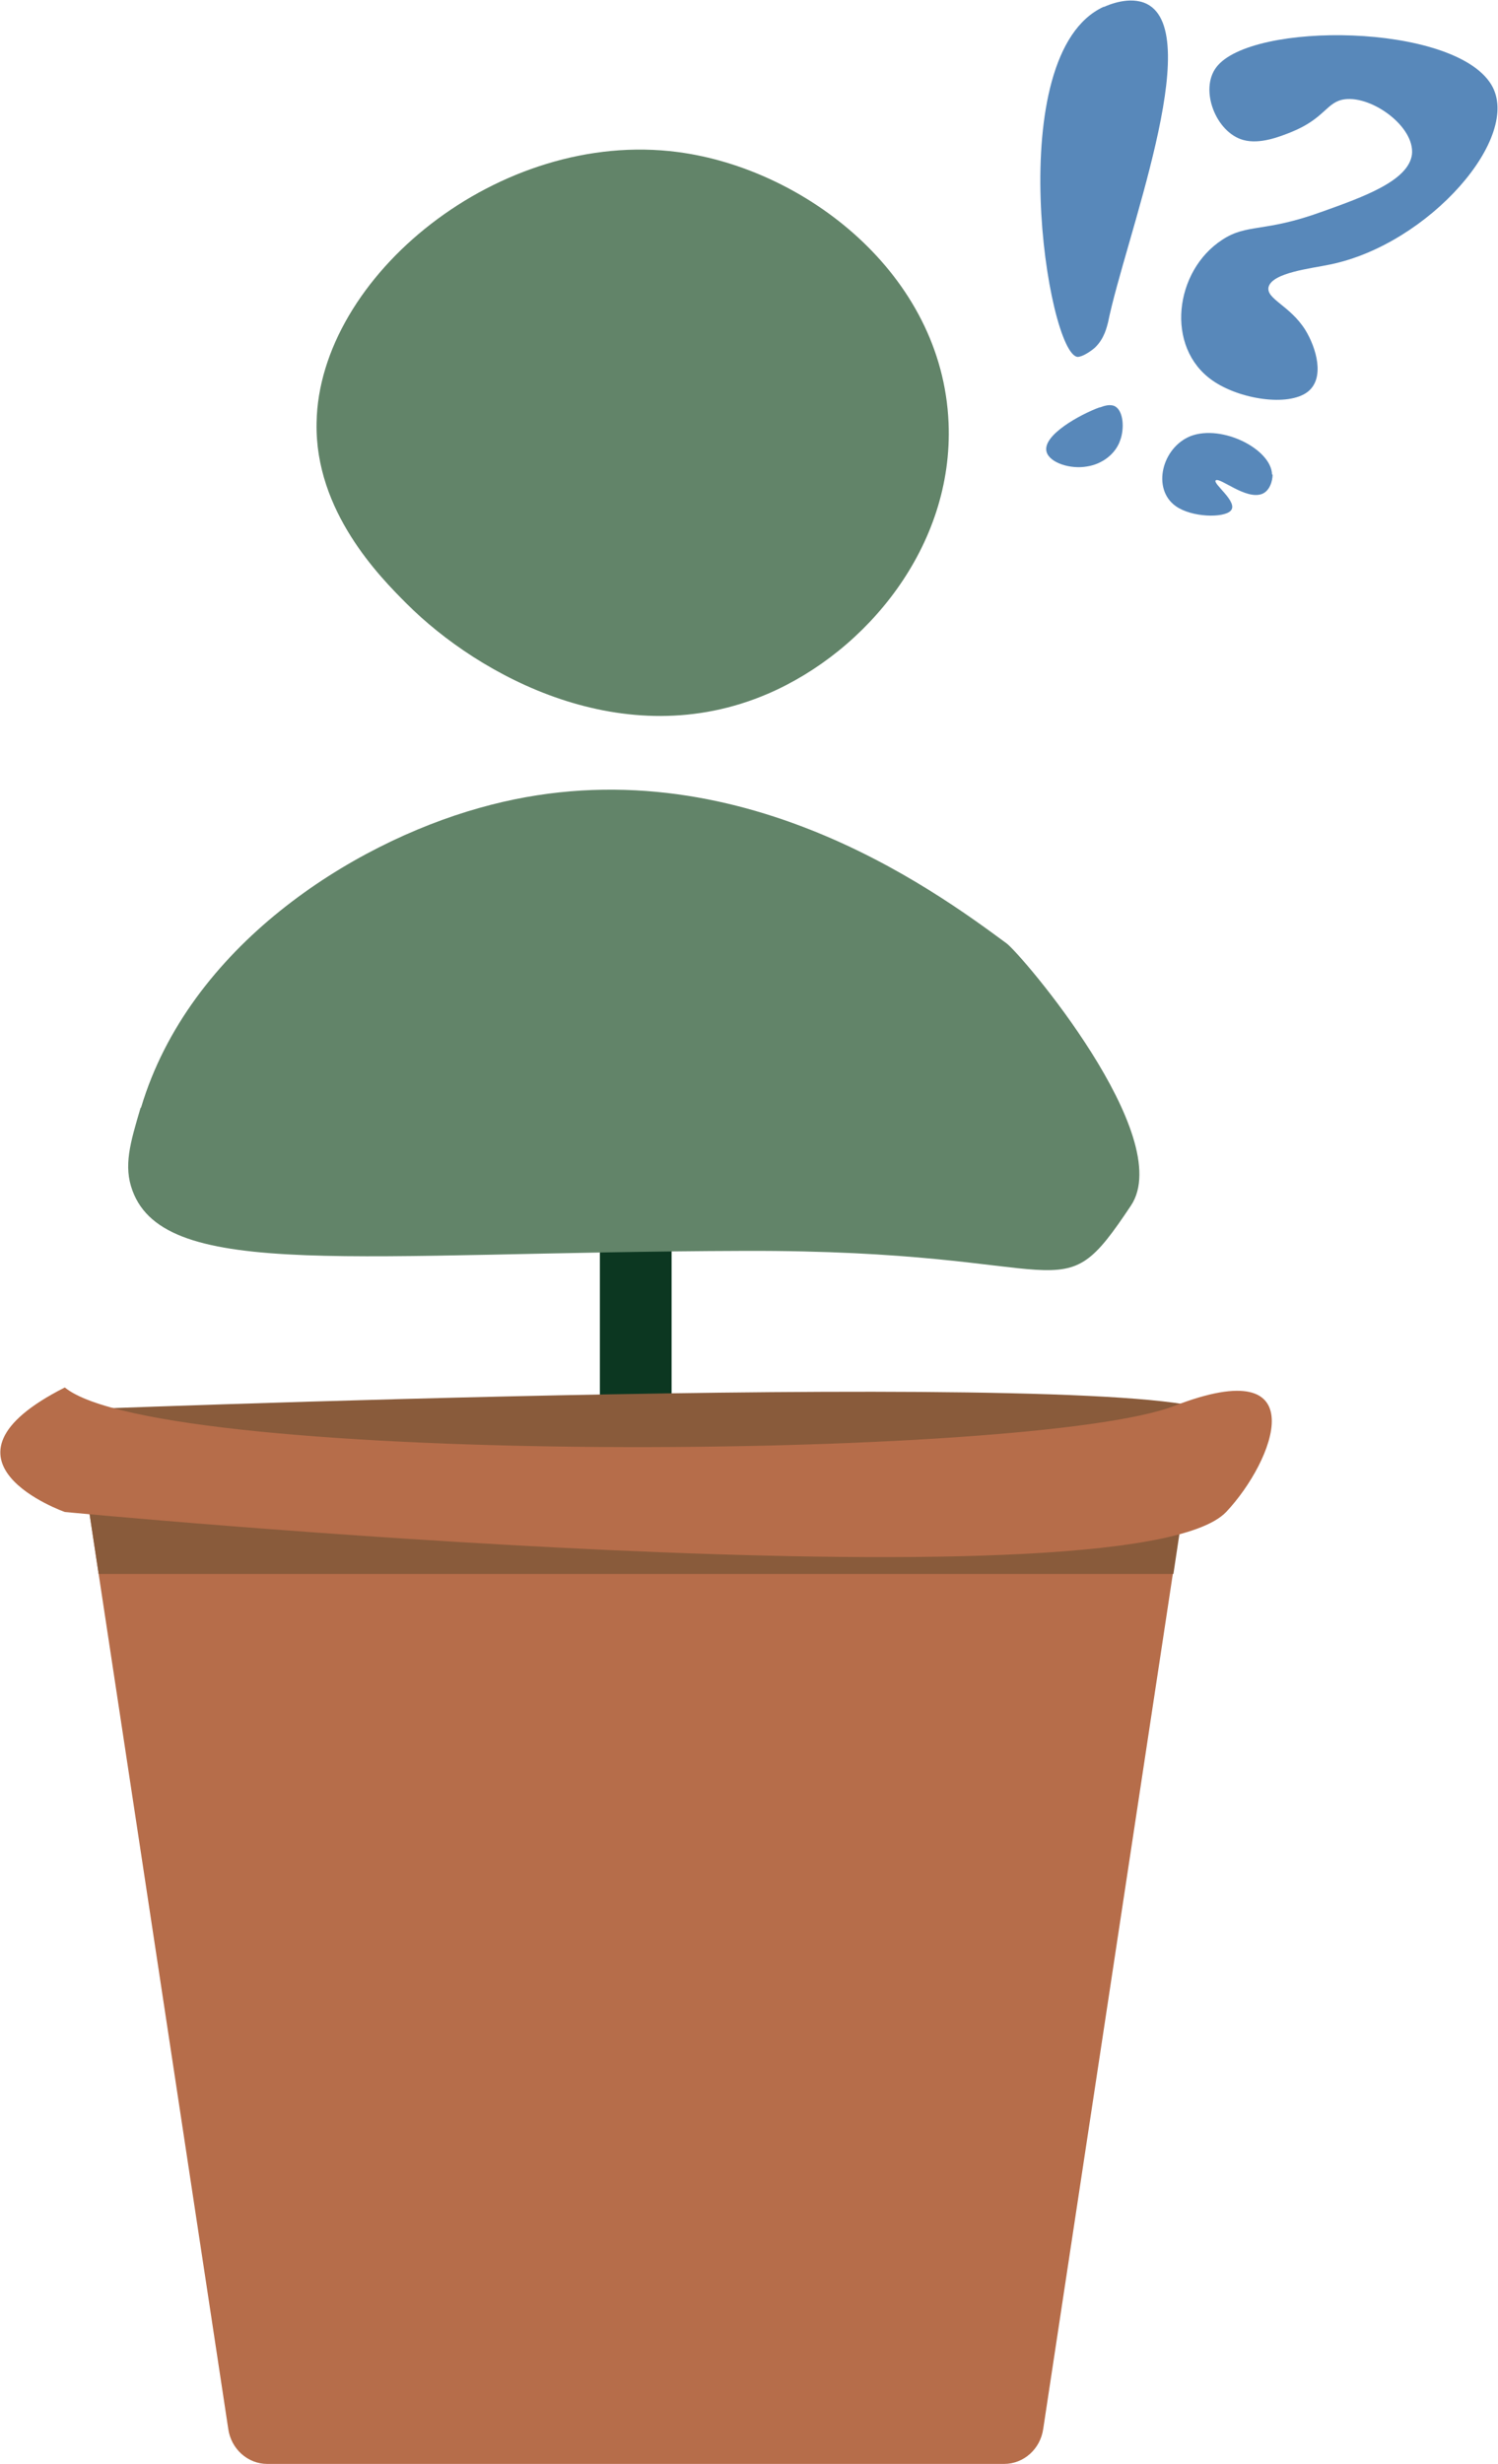 <?xml version="1.0" encoding="UTF-8"?>
<svg id="Laag_1" data-name="Laag 1" xmlns="http://www.w3.org/2000/svg" viewBox="0 0 26.12 42.94">
  <defs>
    <style>
      .cls-1 {
        fill: #b66d4a;
      }

      .cls-1, .cls-2, .cls-3, .cls-4, .cls-5 {
        stroke-width: 0px;
      }

      .cls-2 {
        fill: #628469;
      }

      .cls-3 {
        fill: #5888ba;
      }

      .cls-4 {
        fill: #0c3721;
      }

      .cls-5 {
        fill: #895b3b;
      }
    </style>
  </defs>
  <g>
    <rect class="cls-4" x="10.46" y="17.66" width="1.25" height="7.57"/>
    <path class="cls-1" d="m20.77,25.33l-.13.85-.19,1.25-2.26,14.9c-.05.35-.34.61-.68.61H4.66c-.34,0-.63-.26-.68-.61l-2.26-14.9-.19-1.25-.13-.85s0,0,0,0h19.36s0,0,0,0Z"/>
    <polygon class="cls-5" points="20.65 26.17 20.46 27.43 1.72 27.43 1.53 26.17 20.65 26.17"/>
  </g>
  <path class="cls-2" d="m5.52,7.37c.04-2.55,3.19-5.13,6.3-4.72,2.21.29,4.61,2.12,4.72,4.72.09,2.15-1.43,3.98-3.15,4.72-2.51,1.08-5.04-.31-6.3-1.57-.47-.47-1.6-1.61-1.57-3.15Z"/>
  <path class="cls-2" d="m2.46,19.3c.84-2.8,3.65-4.59,5.9-5.22,4.34-1.23,7.94,1.44,9.19,2.36.26.19,2.97,3.37,2.17,4.57-1.3,1.95-.89.77-6.74.79-6.77.02-10.09.53-10.67-1.05-.16-.43-.04-.83.14-1.44Z"/>
  <g>
    <path class="cls-3" d="m22.52,2.3c-.2.08-.55.22-.84.14-.48-.13-.77-.88-.47-1.27.61-.8,4.13-.77,4.79.3.56.91-1.09,2.79-2.81,3.14-.33.07-1,.14-1.07.39-.05.21.37.32.64.75.19.31.35.84.04,1.08-.34.26-1.19.13-1.66-.2-.83-.58-.66-1.91.17-2.45.44-.29.72-.12,1.74-.49.73-.26,1.51-.54,1.57-1,.05-.48-.69-1.02-1.17-.96-.32.04-.34.33-.93.57Z"/>
    <path class="cls-3" d="m22.18,8.27c-.01-.44-.87-.88-1.42-.67-.5.2-.68.92-.26,1.22.28.2.84.21.96.08.14-.15-.33-.48-.26-.53.08-.05.52.34.8.24.14-.05.19-.23.19-.34Z"/>
  </g>
  <g>
    <path class="cls-3" d="m19.24.12c-1.79.83-.98,6.05-.45,6.1.08,0,.22-.09.3-.16.17-.16.21-.37.23-.44.29-1.43,1.7-5.03.68-5.55-.3-.15-.68.02-.75.05Z"/>
    <path class="cls-3" d="m19.17,7.1c-.33.12-1.01.49-.92.78.06.19.42.3.7.25.27-.04.5-.22.58-.45.08-.21.06-.52-.09-.6-.08-.04-.18-.01-.26.02Z"/>
  </g>
  <path class="cls-5" d="m.89,24.58s19.34-.77,20.31.06-6.74,1.91-6.88,1.81-13.44-1.87-13.44-1.87Z"/>
  <path class="cls-1" d="m1.13,26.35s18.56,1.77,20.25,0c.84-.89,1.58-2.81-.9-1.85s-17.67,1.06-19.35-.32c-2.53,1.28,0,2.17,0,2.17Z"/>
</svg>